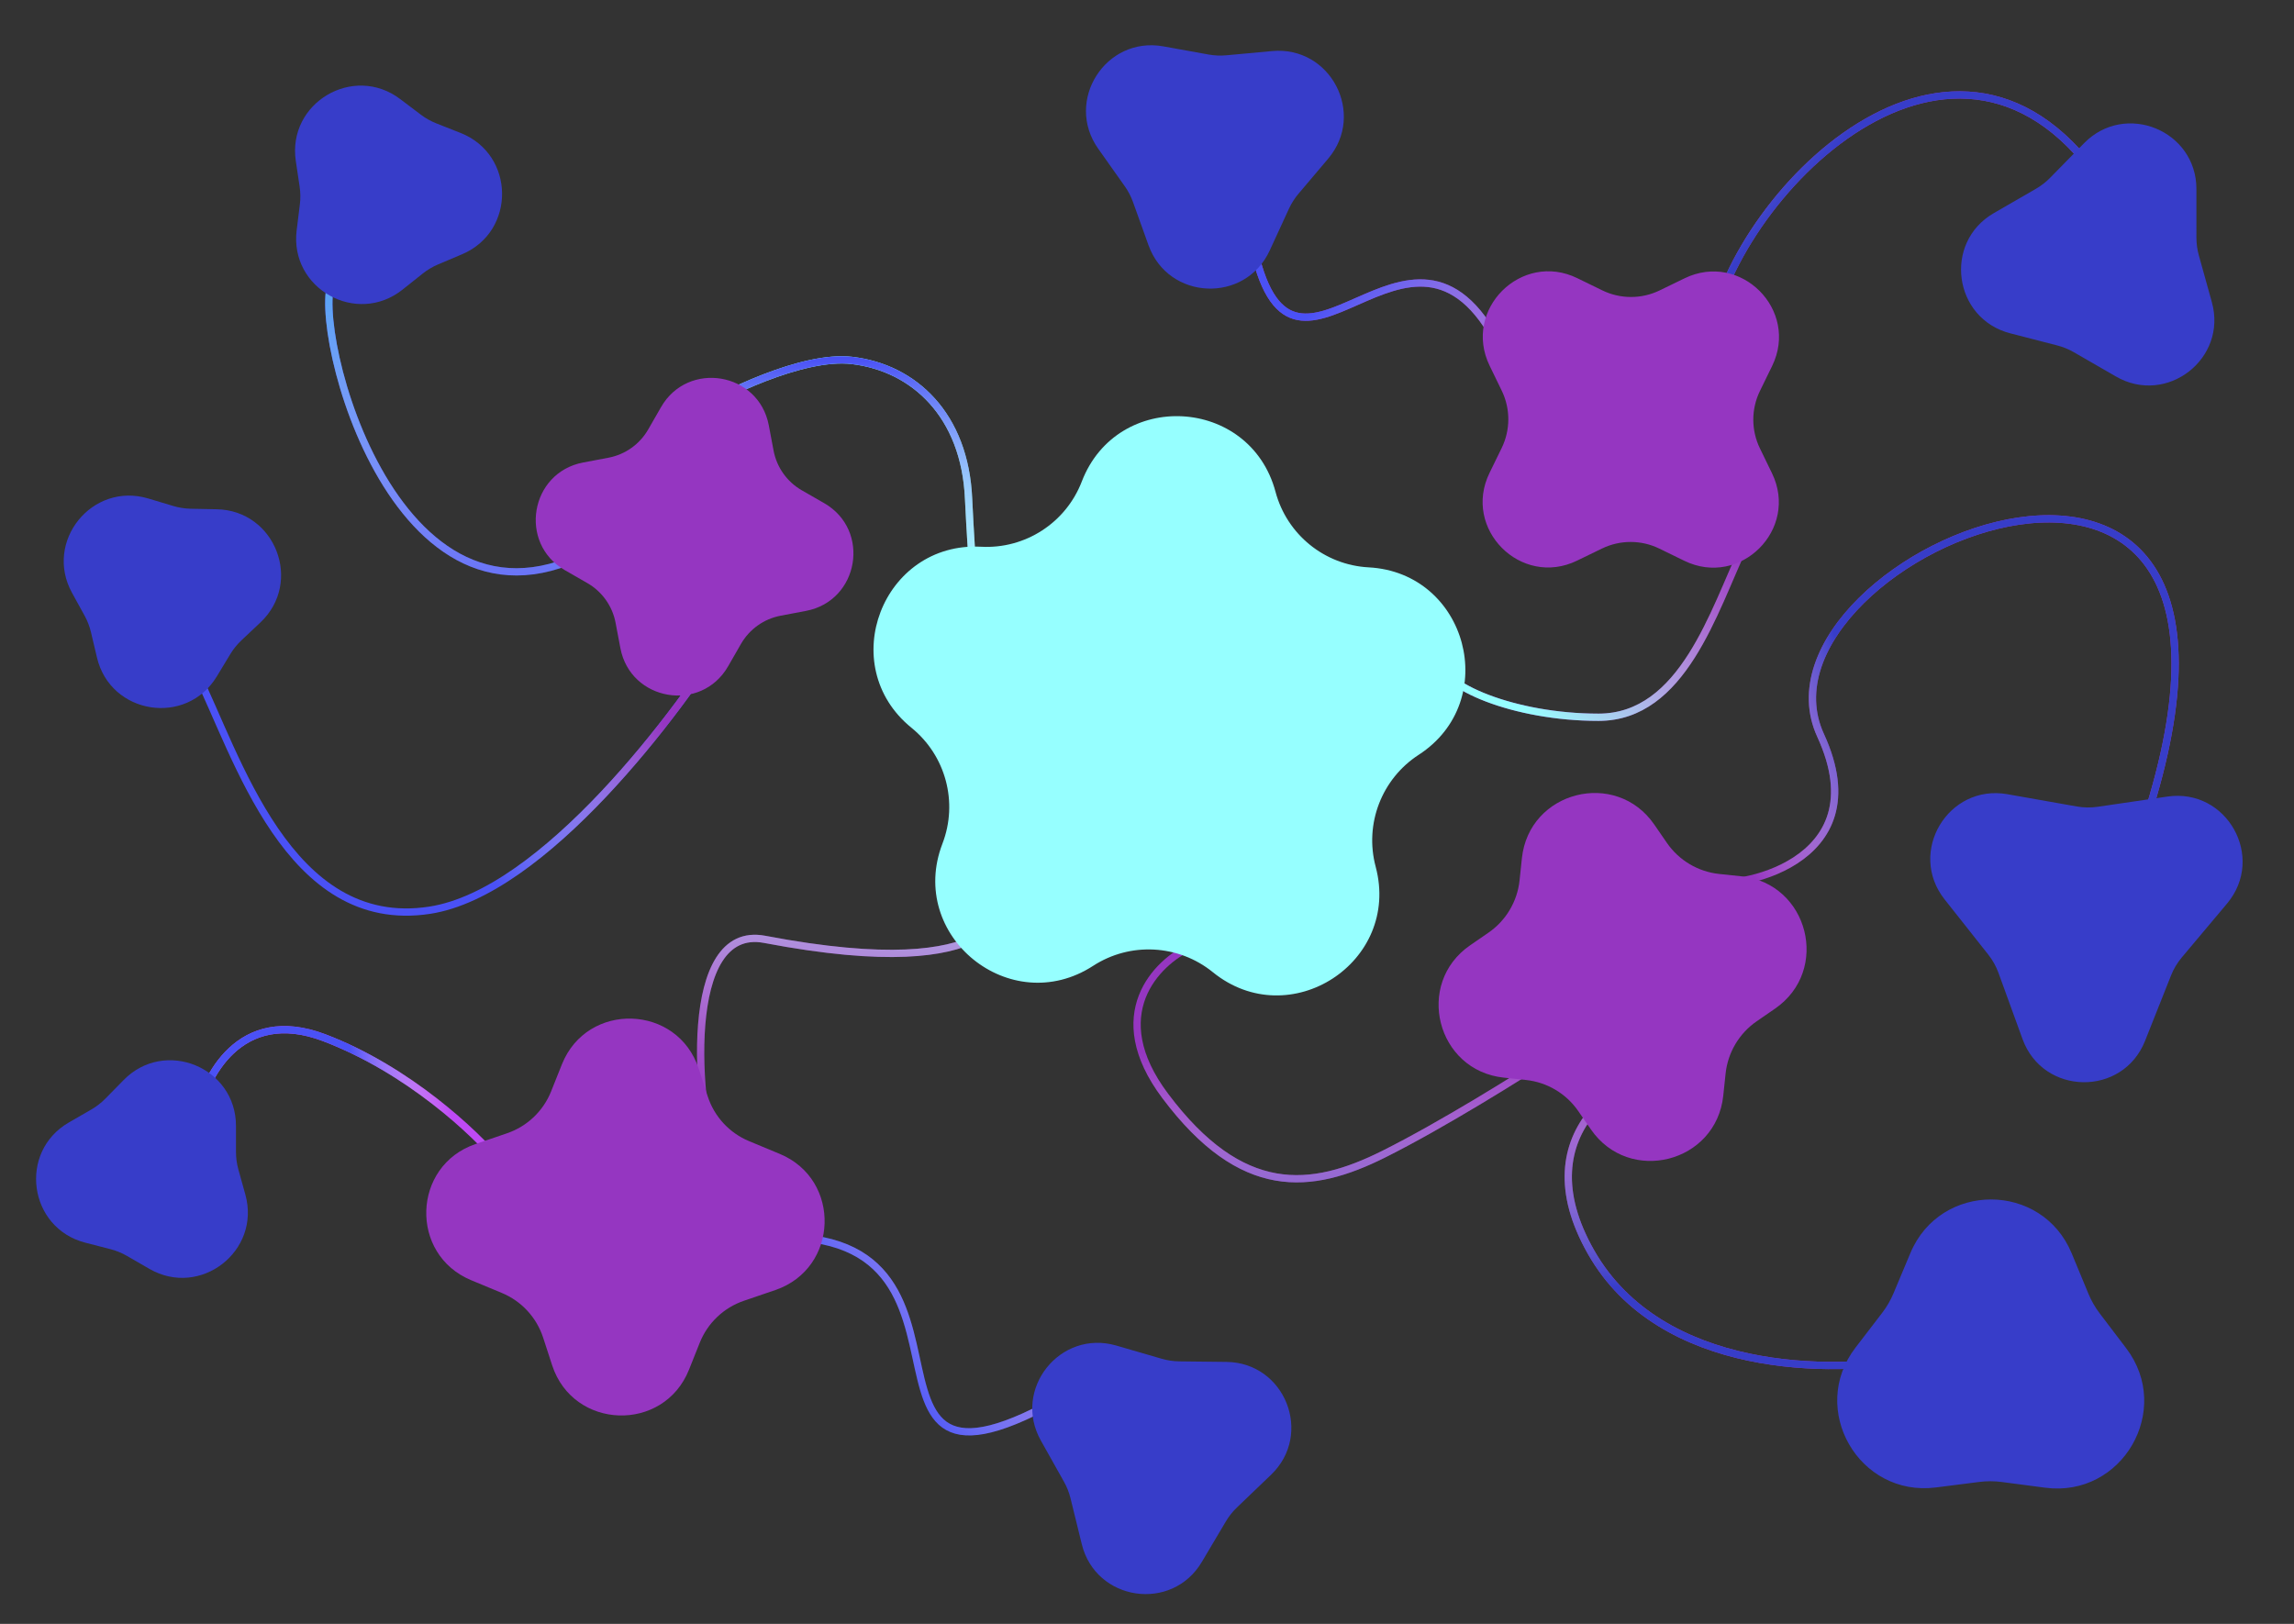 <svg width="315" height="223" viewBox="20 25 315 223" fill="none" xmlns="http://www.w3.org/2000/svg">
<rect x="20" y="25" width="315" height="223" fill="#333333" stroke="none"/>
<path d="M159.119 150.838C156.49 148.276 159.119 160.5 125 154C113.605 151.829 115.501 176.705 118.5 186" stroke="#9536C1"/>
<path d="M159.119 150.838C156.49 148.276 159.119 160.5 125 154C113.605 151.829 115.501 176.705 118.5 186" stroke="url(#paint0_linear)"/>
<path d="M47 178.5C48 173 52.9 163.1 64.5 167.5C76.1 171.9 85.333 180.667 88.5 184.5" stroke="#BE4AF5"/>
<path d="M47 178.5C48 173 52.9 163.1 64.5 167.5C76.1 171.9 85.333 180.667 88.5 184.5" stroke="url(#paint1_linear)"/>
<path d="M253.5 170C243.333 171.333 228.9 180.2 238.5 197C248.1 213.8 271.833 213.667 282.5 211.5M255 146C257.5 147.167 278.247 143.928 270 126C258.5 101 339.5 67.5 313.5 141M183.5 155C178.833 157.167 171.6 164.3 180 175.5C190.5 189.5 200 188.5 210 183.5C218 179.5 228.667 172.833 233 170M255 70C259.5 49.5 291.5 19 311 54M192.5 60.5C198.5 83.5 215 47 227 75" stroke="#9536C1"/>
<path d="M253.5 170C243.333 171.333 228.9 180.2 238.5 197C248.1 213.8 271.833 213.667 282.5 211.5M255 146C257.5 147.167 278.247 143.928 270 126C258.5 101 339.5 67.5 313.5 141M183.5 155C178.833 157.167 171.6 164.3 180 175.5C190.5 189.5 200 188.5 210 183.5C218 179.5 228.667 172.833 233 170M255 70C259.5 49.5 291.5 19 311 54M192.5 60.5C198.5 83.5 215 47 227 75" stroke="url(#paint2_linear)"/>
<path d="M253.5 170C243.333 171.333 228.9 180.2 238.5 197C248.1 213.8 271.833 213.667 282.5 211.5M255 146C257.5 147.167 278.247 143.928 270 126C258.5 101 339.5 67.5 313.5 141M183.5 155C178.833 157.167 171.6 164.3 180 175.5C190.5 189.5 200 188.5 210 183.5C218 179.5 228.667 172.833 233 170M255 70C259.5 49.5 291.5 19 311 54M192.5 60.5C198.5 83.5 215 47 227 75" stroke="url(#paint3_linear)"/>
<path d="M253.5 170C243.333 171.333 228.9 180.2 238.5 197C248.1 213.8 271.833 213.667 282.5 211.5M255 146C257.5 147.167 278.247 143.928 270 126C258.5 101 339.5 67.5 313.5 141M183.5 155C178.833 157.167 171.6 164.3 180 175.5C190.5 189.5 200 188.5 210 183.5C218 179.5 228.667 172.833 233 170M255 70C259.5 49.5 291.5 19 311 54M192.5 60.5C198.5 83.5 215 47 227 75" stroke="url(#paint4_linear)"/>
<path d="M152 113C154.5 110.5 153.4 102.7 153 93.5C152.5 82 145.5 75.5 137 74.5C130.2 73.7 119.167 79.167 114.5 82" stroke="#96FFFF"/>
<path d="M152 113C154.5 110.5 153.4 102.7 153 93.5C152.5 82 145.5 75.5 137 74.5C130.2 73.7 119.167 79.167 114.5 82" stroke="url(#paint5_linear)"/>
<path d="M66 63C61.833 66.5 73 115 100.5 101" stroke="#4A51F5"/>
<path d="M66 63C61.833 66.5 73 115 100.5 101" stroke="url(#paint6_linear)"/>
<path d="M47 117.5C52.5 128.5 59.5 153 79 150C94.6 147.6 113.167 123 120.5 111M166.5 216.5C131 237 162 189 120.5 195.5" stroke="#4A51F5"/>
<path d="M47 117.5C52.5 128.5 59.5 153 79 150C94.6 147.6 113.167 123 120.5 111M166.5 216.5C131 237 162 189 120.5 195.5" stroke="url(#paint7_linear)"/>
<path d="M217.5 115.5C217.667 119.167 227.9 123.5 239.5 123.5C251.1 123.5 255.333 108.833 259.5 100" stroke="#9536C1"/>
<path d="M217.5 115.5C217.667 119.167 227.9 123.5 239.5 123.5C251.1 123.5 255.333 108.833 259.5 100" stroke="url(#paint8_linear)"/>
<path d="M127.072 183.461C135.579 186.997 135.184 199.18 126.466 202.158L122.143 203.635C119.382 204.578 117.17 206.68 116.088 209.391L114.611 213.092C111.143 221.778 98.713 221.375 95.815 212.483L94.581 208.694C93.677 205.919 91.606 203.678 88.911 202.558L84.692 200.804C76.186 197.268 76.58 185.085 85.298 182.107L89.622 180.63C92.383 179.687 94.595 177.585 95.677 174.874L97.154 171.173C100.621 162.487 113.052 162.89 115.949 171.782L117.184 175.571C118.088 178.346 120.159 180.587 122.854 181.707L127.072 183.461Z" fill="#9536C1"/>
<path d="M168.545 91.127C173.417 78.464 191.647 79.433 195.149 92.542C196.715 98.404 201.877 102.592 207.936 102.914C221.485 103.635 226.196 121.272 214.811 128.653C209.72 131.953 207.333 138.157 208.899 144.019C212.4 157.128 197.082 167.059 186.544 158.512C181.832 154.689 175.194 154.336 170.102 157.637C158.717 165.018 144.539 153.518 149.411 140.855C151.59 135.192 149.875 128.77 145.162 124.948C134.625 116.401 141.18 99.363 154.729 100.083C160.789 100.406 166.366 96.79 168.545 91.127Z" fill="#96FFFF"/>
<path d="M259.11 145.34C268.341 146.316 271.377 158.249 263.734 163.518L261.22 165.251C258.817 166.908 257.257 169.531 256.95 172.434L256.629 175.471C255.654 184.702 243.72 187.738 238.451 180.095L236.718 177.581C235.062 175.178 232.438 173.618 229.536 173.311L226.499 172.99C217.267 172.015 214.231 160.081 221.874 154.812L224.389 153.079C226.792 151.423 228.351 148.799 228.658 145.897L228.979 142.86C229.955 133.628 241.889 130.592 247.157 138.235L248.89 140.75C250.547 143.153 253.17 144.712 256.073 145.019L259.11 145.34Z" fill="#9536C1"/>
<path d="M110.769 80.909C114.469 74.47 124.183 76.109 125.566 83.405L126.225 86.885C126.66 89.179 128.075 91.169 130.1 92.332L133.171 94.097C139.61 97.796 137.971 107.51 130.675 108.893L127.195 109.553C124.901 109.988 122.911 111.403 121.748 113.427L119.983 116.498C116.284 122.937 106.57 121.299 105.187 114.002L104.527 110.522C104.093 108.228 102.677 106.239 100.653 105.076L97.582 103.311C91.143 99.611 92.781 89.897 100.078 88.514L103.558 87.855C105.852 87.42 107.841 86.005 109.005 83.98L110.769 80.909Z" fill="#9536C1"/>
<path d="M251.32 63.218C259.013 59.484 267.089 67.576 263.338 75.262L261.667 78.686C260.454 81.171 260.451 84.076 261.658 86.563L263.322 89.992C267.057 97.685 258.964 105.76 251.279 102.01L247.854 100.338C245.369 99.126 242.464 99.123 239.977 100.33L236.549 101.994C228.855 105.728 220.78 97.636 224.531 89.95L226.202 86.525C227.414 84.04 227.418 81.136 226.21 78.648L224.546 75.22C220.812 67.527 228.904 59.451 236.59 63.202L240.015 64.873C242.5 66.086 245.404 66.089 247.892 64.882L251.32 63.218Z" fill="#9536C1"/>
<path d="M285.823 229.269C275.243 230.613 268.298 218.52 274.791 210.06L278.453 205.287C279.08 204.469 279.6 203.574 279.999 202.624L282.326 197.076C286.452 187.242 300.397 187.274 304.478 197.127L306.78 202.685C307.175 203.637 307.69 204.534 308.314 205.355L311.954 210.144C318.408 218.634 311.408 230.696 300.835 229.303L294.87 228.518C293.848 228.383 292.814 228.381 291.791 228.511L285.823 229.269Z" fill="#373DC9"/>
<path d="M287.023 148.512C281.889 142.021 287.5 132.626 295.65 134.067L305.171 135.751C306.12 135.919 307.09 135.933 308.044 135.793L317.61 134.391C325.799 133.19 331.13 142.747 325.807 149.084L319.588 156.488C318.968 157.226 318.471 158.059 318.115 158.955L314.547 167.941C311.492 175.632 300.55 175.471 297.723 167.693L294.421 158.605C294.092 157.699 293.619 156.852 293.021 156.096L287.023 148.512Z" fill="#373DC9"/>
<path d="M194.679 32.013C202.703 31.271 207.583 40.638 202.378 46.789L198.298 51.61C197.773 52.231 197.333 52.921 196.993 53.66L194.352 59.397C190.983 66.717 180.431 66.26 177.707 58.677L175.572 52.733C175.296 51.967 174.919 51.242 174.448 50.577L170.8 45.422C166.146 38.844 171.818 29.934 179.747 31.367L185.962 32.489C186.763 32.634 187.58 32.669 188.391 32.594L194.679 32.013Z" fill="#373DC9"/>
<path d="M306.178 44.66C311.823 38.91 321.6 42.905 321.601 50.963L321.602 57.65C321.602 58.464 321.713 59.274 321.931 60.059L323.722 66.501C325.88 74.264 317.531 80.734 310.552 76.706L304.76 73.364C304.055 72.957 303.298 72.648 302.51 72.444L296.035 70.774C288.233 68.761 286.805 58.296 293.782 54.266L299.573 50.921C300.278 50.514 300.924 50.013 301.494 49.432L306.178 44.66Z" fill="#373DC9"/>
<path d="M29.893 106.418C26.007 99.359 32.645 91.143 40.363 93.458L43.789 94.485C44.569 94.719 45.376 94.846 46.19 94.863L49.766 94.936C57.822 95.1 61.619 104.956 55.755 110.483L53.153 112.937C52.56 113.495 52.046 114.131 51.625 114.827L49.774 117.888C45.603 124.782 35.169 123.142 33.315 115.301L32.491 111.82C32.304 111.028 32.01 110.265 31.618 109.552L29.893 106.418Z" fill="#373DC9"/>
<path d="M36.981 173.314C42.625 167.564 52.402 171.559 52.404 179.617L52.404 183.194C52.404 184.008 52.515 184.818 52.733 185.603L53.691 189.049C55.849 196.812 47.5 203.282 40.521 199.254L37.423 197.466C36.718 197.059 35.961 196.75 35.173 196.547L31.709 195.653C23.907 193.64 22.479 183.175 29.456 179.145L32.554 177.356C33.258 176.949 33.905 176.448 34.475 175.867L36.981 173.314Z" fill="#373DC9"/>
<path d="M162.926 222.831C158.981 215.805 165.548 207.534 173.286 209.783L179.519 211.595C180.3 211.822 181.109 211.942 181.923 211.952L188.414 212.029C196.471 212.126 200.351 221.949 194.534 227.526L189.849 232.018C189.261 232.581 188.753 233.221 188.337 233.921L185.025 239.503C180.912 246.433 170.465 244.881 168.544 237.056L166.997 230.752C166.803 229.962 166.502 229.201 166.104 228.491L162.926 222.831Z" fill="#373DC9"/>
<path d="M60.619 47.107C59.433 39.137 68.514 33.744 74.945 38.6L77.799 40.756C78.449 41.246 79.162 41.646 79.919 41.945L83.246 43.258C90.741 46.216 90.871 56.777 83.451 59.918L80.156 61.312C79.407 61.63 78.704 62.047 78.066 62.553L75.266 64.778C68.956 69.79 59.745 64.622 60.736 56.626L61.175 53.076C61.275 52.268 61.265 51.45 61.145 50.645L60.619 47.107Z" fill="#373DC9"/>
<defs>
<linearGradient id="paint0_linear" x1="122.148" y1="123.812" x2="115.473" y2="187.622" gradientUnits="userSpaceOnUse">
<stop stop-color="#96FFFF"/>
<stop offset="0.828" stop-color="white" stop-opacity="0"/>
</linearGradient>
<linearGradient id="paint1_linear" x1="67.75" y1="166.404" x2="166.5" y2="156" gradientUnits="userSpaceOnUse">
<stop stop-color="#4A51F5"/>
<stop offset="0.13" stop-color="white" stop-opacity="0"/>
</linearGradient>
<linearGradient id="paint2_linear" x1="250.175" y1="59.721" x2="229" y2="68.5" gradientUnits="userSpaceOnUse">
<stop stop-color="#373DC9"/>
<stop offset="1" stop-color="white" stop-opacity="0"/>
</linearGradient>
<linearGradient id="paint3_linear" x1="240" y1="21" x2="270.5" y2="47" gradientUnits="userSpaceOnUse">
<stop stop-color="#4A51F5"/>
<stop offset="1" stop-color="white" stop-opacity="0"/>
</linearGradient>
<linearGradient id="paint4_linear" x1="284.5" y1="200.5" x2="283.5" y2="166.5" gradientUnits="userSpaceOnUse">
<stop stop-color="#373DC9"/>
<stop offset="1" stop-color="white" stop-opacity="0"/>
</linearGradient>
<linearGradient id="paint5_linear" x1="134.537" y1="74.223" x2="134.537" y2="112.95" gradientUnits="userSpaceOnUse">
<stop stop-color="#4A51F5"/>
<stop offset="1" stop-color="white" stop-opacity="0"/>
</linearGradient>
<linearGradient id="paint6_linear" x1="90.582" y1="59.708" x2="90.582" y2="116.939" gradientUnits="userSpaceOnUse">
<stop stop-color="#4AA3F5"/>
<stop offset="1" stop-color="white" stop-opacity="0"/>
</linearGradient>
<linearGradient id="paint7_linear" x1="108.5" y1="102.5" x2="74.5" y2="129" gradientUnits="userSpaceOnUse">
<stop offset="0.266" stop-color="#9536C1"/>
<stop offset="1" stop-color="white" stop-opacity="0"/>
</linearGradient>
<linearGradient id="paint8_linear" x1="226" y1="160.5" x2="274.5" y2="118.5" gradientUnits="userSpaceOnUse">
<stop offset="0.422" stop-color="#96FFFF"/>
<stop offset="1" stop-color="white" stop-opacity="0"/>
</linearGradient>
</defs>
</svg>
